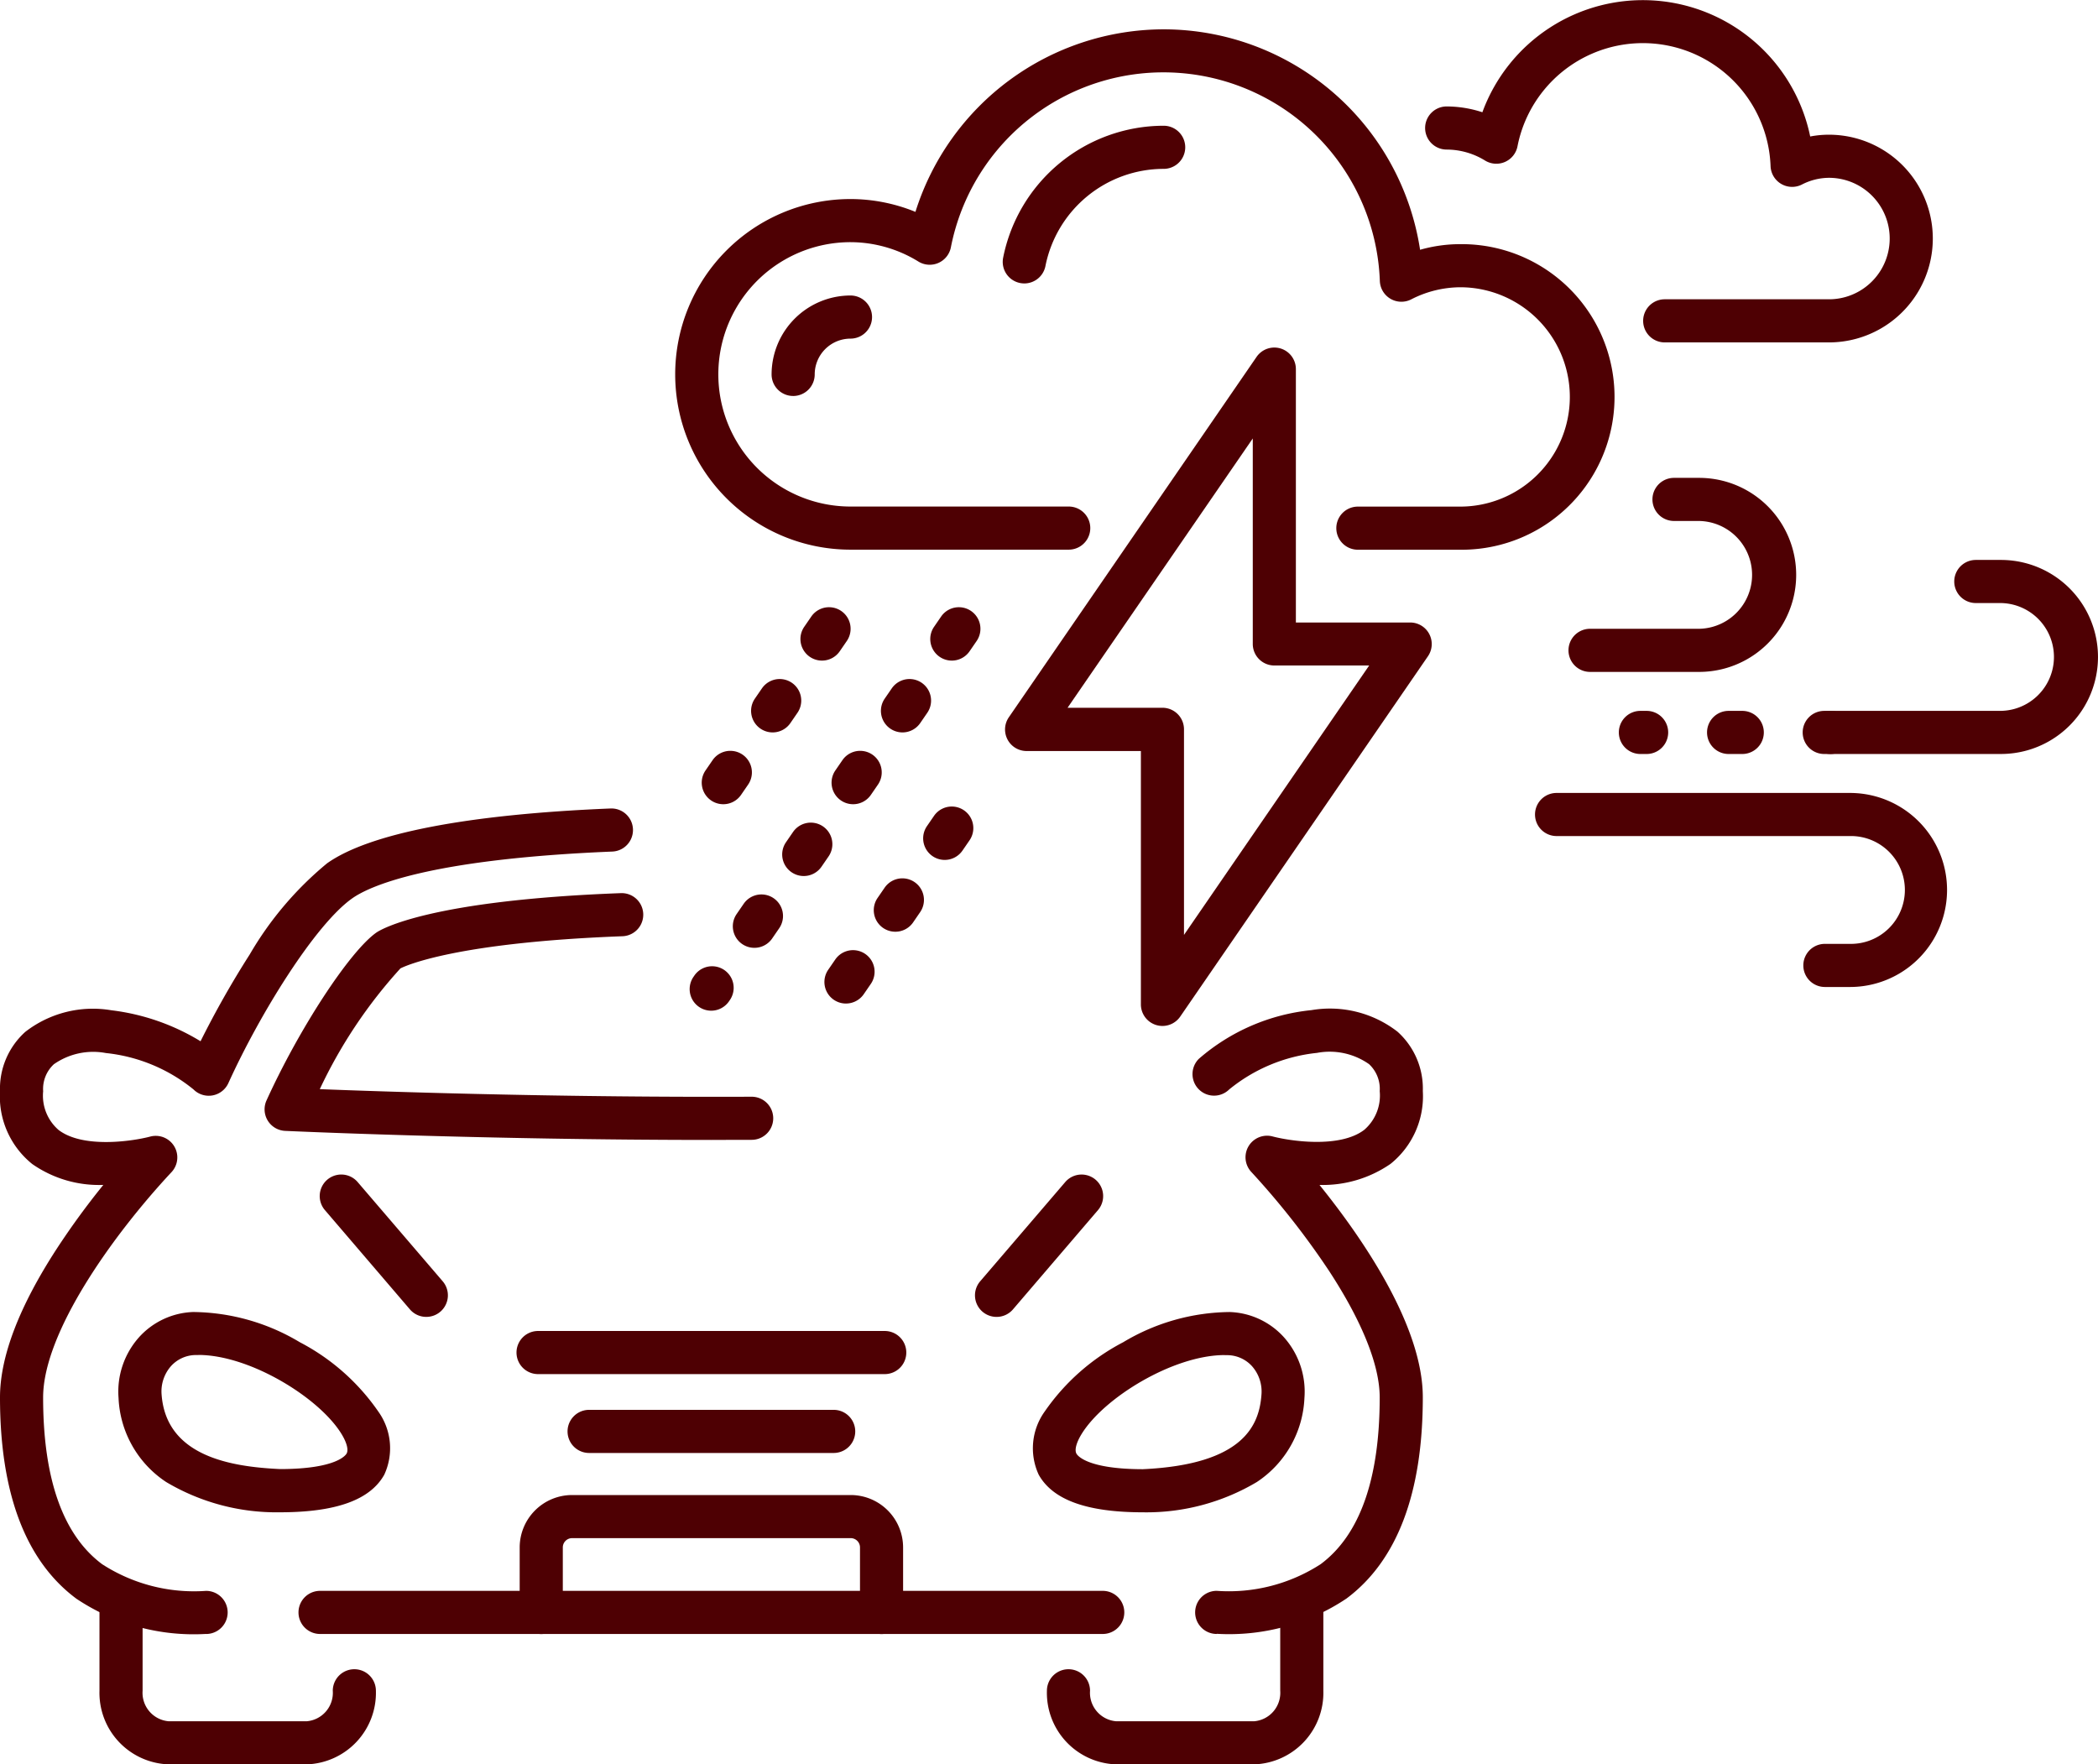 <svg xmlns="http://www.w3.org/2000/svg" xmlns:xlink="http://www.w3.org/1999/xlink" width="130.828" height="110.021" viewBox="0 0 130.828 110.021">
  <defs>
    <clipPath id="clip-path">
      <rect id="Rectangle_759" data-name="Rectangle 759" width="130.828" height="110.021" fill="#4e0003"/>
    </clipPath>
  </defs>
  <g id="Group_838" data-name="Group 838" clip-path="url(#clip-path)">
    <path id="Path_790" data-name="Path 790" d="M149.859,36.834h-6.378a1.344,1.344,0,1,1,0-2.689h6.378a6.839,6.839,0,0,0,0-13.678,6.753,6.753,0,0,0-3.059.759,1.344,1.344,0,0,1-1.949-1.147,13.505,13.505,0,0,0-26.75-2.1,1.345,1.345,0,0,1-2.015.891,8.1,8.1,0,0,0-4.243-1.215,8.243,8.243,0,1,0,0,16.486h13.607a1.344,1.344,0,0,1,0,2.689H111.842a10.932,10.932,0,0,1,0-21.864,10.729,10.729,0,0,1,4.049.8A16.253,16.253,0,0,1,131.371,4.383,16.192,16.192,0,0,1,147.36,18.13a9.1,9.1,0,0,1,2.5-.351,9.528,9.528,0,1,1,0,19.055" transform="translate(-58.806 -2.554)" fill="#4e0003"/>
    <path id="Path_791" data-name="Path 791" d="M151.208,28.623a1.36,1.36,0,0,1-.261-.025,1.344,1.344,0,0,1-1.06-1.578,10.221,10.221,0,0,1,10.011-8.23,1.344,1.344,0,0,1,0,2.689,7.526,7.526,0,0,0-7.373,6.06,1.345,1.345,0,0,1-1.318,1.085" transform="translate(-87.333 -10.949)" fill="#4e0003"/>
    <path id="Path_792" data-name="Path 792" d="M116.661,50.428a1.344,1.344,0,0,1-1.344-1.344,4.926,4.926,0,0,1,4.92-4.921,1.344,1.344,0,0,1,0,2.689,2.234,2.234,0,0,0-2.231,2.233,1.344,1.344,0,0,1-1.344,1.344" transform="translate(-67.202 -25.736)" fill="#4e0003"/>
    <path id="Path_793" data-name="Path 793" d="M238.17,21.352H227.928a1.344,1.344,0,1,1,0-2.689H238.17a3.787,3.787,0,1,0,0-7.575,3.733,3.733,0,0,0-1.692.422,1.345,1.345,0,0,1-1.949-1.147,7.968,7.968,0,0,0-15.782-1.237,1.344,1.344,0,0,1-2.015.89,4.586,4.586,0,0,0-2.4-.689,1.344,1.344,0,1,1,0-2.689A7.184,7.184,0,0,1,216.558,7,10.656,10.656,0,0,1,237,8.511,6.171,6.171,0,0,1,238.17,8.4a6.476,6.476,0,0,1,0,12.952" transform="translate(-124.119)" fill="#4e0003"/>
    <path id="Path_794" data-name="Path 794" d="M160.023,94.242a1.345,1.345,0,0,1-1.344-1.344v-15.8h-7.126a1.344,1.344,0,0,1-1.108-2.106l15.447-22.471a1.344,1.344,0,0,1,2.452.762v15.8h7.127a1.344,1.344,0,0,1,1.108,2.106L161.131,93.659a1.344,1.344,0,0,1-1.108.583M154.107,74.4h5.916a1.344,1.344,0,0,1,1.344,1.344v12.82l11.548-16.8H167a1.344,1.344,0,0,1-1.344-1.344V57.607Z" transform="translate(-87.535 -30.265)" fill="#4e0003"/>
    <path id="Path_795" data-name="Path 795" d="M242.565,83.52h-6.8a1.344,1.344,0,0,1,0-2.689h6.8a3.362,3.362,0,0,0,0-6.723H241a1.344,1.344,0,0,1,0-2.688h1.569a6.05,6.05,0,1,1,0,12.1" transform="translate(-136.612 -41.621)" fill="#4e0003"/>
    <path id="Path_796" data-name="Path 796" d="M282.326,95.786H271.693a1.344,1.344,0,1,1,0-2.689h10.632a3.362,3.362,0,0,0,0-6.723h-1.569a1.344,1.344,0,0,1,0-2.688h1.569a6.05,6.05,0,1,1,0,12.1" transform="translate(-157.548 -48.769)" fill="#4e0003"/>
    <path id="Path_797" data-name="Path 797" d="M249.056,130.61h-1.568a1.344,1.344,0,1,1,0-2.689h1.568a3.362,3.362,0,1,0,0-6.723h-18.3a1.344,1.344,0,1,1,0-2.688h18.3a6.05,6.05,0,1,1,0,12.1" transform="translate(-133.691 -69.063)" fill="#4e0003"/>
    <path id="Path_798" data-name="Path 798" d="M243.675,108.932h-.388a1.344,1.344,0,0,1,0-2.689h.388a1.344,1.344,0,0,1,0,2.689" transform="translate(-140.994 -61.914)" fill="#4e0003"/>
    <path id="Path_799" data-name="Path 799" d="M257.321,108.932h-.852a1.344,1.344,0,1,1,0-2.689h.852a1.344,1.344,0,1,1,0,2.689" transform="translate(-148.676 -61.914)" fill="#4e0003"/>
    <path id="Path_800" data-name="Path 800" d="M271.151,108.932h-.388a1.344,1.344,0,1,1,0-2.689h.388a1.344,1.344,0,0,1,0,2.689" transform="translate(-157.006 -61.914)" fill="#4e0003"/>
    <path id="Path_801" data-name="Path 801" d="M104.414,115.911a1.345,1.345,0,0,1-1.107-2.106l.056-.082a1.344,1.344,0,0,1,2.216,1.523l-.056.082a1.344,1.344,0,0,1-1.109.583m2.695-3.92A1.344,1.344,0,0,1,106,109.885l.44-.64a1.344,1.344,0,0,1,2.216,1.523l-.44.64a1.343,1.343,0,0,1-1.109.583m3.078-4.478a1.344,1.344,0,0,1-1.107-2.106l.44-.64a1.344,1.344,0,1,1,2.216,1.523l-.44.64a1.342,1.342,0,0,1-1.109.583m3.078-4.477a1.345,1.345,0,0,1-1.107-2.106l.44-.64a1.344,1.344,0,1,1,2.216,1.523l-.44.64a1.342,1.342,0,0,1-1.109.583m3.078-4.478a1.345,1.345,0,0,1-1.107-2.106l.44-.64a1.344,1.344,0,0,1,2.215,1.523l-.44.64a1.343,1.343,0,0,1-1.109.583m3.078-4.478a1.345,1.345,0,0,1-1.107-2.106l.44-.64a1.344,1.344,0,0,1,2.216,1.523l-.44.64a1.343,1.343,0,0,1-1.109.583" transform="translate(-60.065 -52.886)" fill="#4e0003"/>
    <path id="Path_802" data-name="Path 802" d="M124.557,132.827a1.344,1.344,0,0,1-1.107-2.106l.44-.64a1.344,1.344,0,1,1,2.216,1.523l-.44.64a1.344,1.344,0,0,1-1.109.582m3.078-4.477a1.344,1.344,0,0,1-1.107-2.106l.44-.64a1.344,1.344,0,1,1,2.216,1.523l-.439.64a1.343,1.343,0,0,1-1.109.583m3.078-4.478a1.345,1.345,0,0,1-1.107-2.106l.44-.64a1.344,1.344,0,0,1,2.216,1.523l-.44.64a1.343,1.343,0,0,1-1.109.583" transform="translate(-71.804 -70.248)" fill="#4e0003"/>
    <path id="Path_803" data-name="Path 803" d="M106.219,103.036a1.345,1.345,0,0,1-1.107-2.106l.44-.64a1.344,1.344,0,1,1,2.216,1.523l-.44.64a1.342,1.342,0,0,1-1.109.583m3.078-4.478a1.345,1.345,0,0,1-1.107-2.106l.44-.64a1.344,1.344,0,1,1,2.215,1.523l-.44.64a1.343,1.343,0,0,1-1.109.583m3.078-4.478a1.345,1.345,0,0,1-1.107-2.106l.44-.64a1.344,1.344,0,0,1,2.216,1.523l-.44.64a1.343,1.343,0,0,1-1.109.583" transform="translate(-61.117 -52.886)" fill="#4e0003"/>
    <path id="Path_804" data-name="Path 804" d="M27.789,247.837h-8.61a4.462,4.462,0,0,1-4.313-4.587v-5.417a1.344,1.344,0,0,1,2.689,0v5.417a1.78,1.78,0,0,0,1.625,1.9h8.61a1.78,1.78,0,0,0,1.625-1.9,1.344,1.344,0,1,1,2.689,0,4.462,4.462,0,0,1-4.313,4.587" transform="translate(-8.663 -137.815)" fill="#4e0003"/>
    <path id="Path_805" data-name="Path 805" d="M12.852,172.3a13.162,13.162,0,0,1-8.086-2.194C1.6,167.756,0,163.532,0,157.552c0-2.55,1.2-5.683,3.565-9.311A48.375,48.375,0,0,1,6.443,144.3,7.267,7.267,0,0,1,2.014,143,5.409,5.409,0,0,1,0,138.454a4.767,4.767,0,0,1,1.58-3.7,6.878,6.878,0,0,1,5.366-1.344,13.836,13.836,0,0,1,5.56,1.932,58.576,58.576,0,0,1,3.067-5.414,21.109,21.109,0,0,1,4.823-5.682c2.635-1.87,8.747-3.053,17.676-3.419a1.344,1.344,0,1,1,.111,2.686c-11.6.476-15.214,2.2-16.23,2.926-2.292,1.626-5.721,7.131-7.712,11.513a1.344,1.344,0,0,1-2.174.395,10.342,10.342,0,0,0-5.463-2.27,4.27,4.27,0,0,0-3.247.7,2.1,2.1,0,0,0-.666,1.684,2.827,2.827,0,0,0,.958,2.409c1.529,1.177,4.646.7,5.719.416a1.345,1.345,0,0,1,1.33,2.215C7,147.464,2.689,153.528,2.689,157.552c0,5.083,1.238,8.582,3.681,10.4a10.549,10.549,0,0,0,6.482,1.663,1.344,1.344,0,0,1,0,2.689" transform="translate(0 -70.411)" fill="#4e0003"/>
    <path id="Path_806" data-name="Path 806" d="M179.733,189.777a1.344,1.344,0,0,1,0-2.689,10.548,10.548,0,0,0,6.482-1.663c2.443-1.817,3.682-5.315,3.682-10.4,0-1.992-1.082-4.7-3.128-7.842a49.466,49.466,0,0,0-4.879-6.216,1.344,1.344,0,0,1,1.332-2.214c1.07.283,4.188.761,5.717-.417a2.827,2.827,0,0,0,.959-2.409,2.1,2.1,0,0,0-.667-1.684,4.27,4.27,0,0,0-3.247-.7,10.34,10.34,0,0,0-5.469,2.276,1.344,1.344,0,1,1-1.894-1.908,12.627,12.627,0,0,1,7.02-3.035,6.877,6.877,0,0,1,5.366,1.344,4.768,4.768,0,0,1,1.579,3.7,5.408,5.408,0,0,1-2.014,4.544,7.434,7.434,0,0,1-4.429,1.313c2.655,3.291,6.442,8.769,6.442,13.24,0,5.98-1.6,10.2-4.766,12.556a13.161,13.161,0,0,1-8.086,2.194" transform="translate(-103.861 -87.886)" fill="#4e0003"/>
    <path id="Path_807" data-name="Path 807" d="M67.407,148.874c-14.237,0-26.457-.559-26.579-.565a1.344,1.344,0,0,1-1.162-1.9c2.039-4.485,5.171-9.274,6.839-10.459l.031-.021c.3-.2,3.314-2,15.228-2.445a1.344,1.344,0,0,1,.1,2.687c-10.375.389-13.514,1.836-13.848,2.006a30.327,30.327,0,0,0-5.028,7.53c4.05.157,13.654.477,24.417.477,1,0,1.513,0,2.433-.005h.081a1.344,1.344,0,0,1,0,2.688H69.85c-.924,0-1.44.005-2.443.005" transform="translate(-23.046 -77.789)" fill="#4e0003"/>
    <path id="Path_808" data-name="Path 808" d="M94.763,240.447H45.956a1.344,1.344,0,0,1,0-2.689H94.763a1.344,1.344,0,1,1,0,2.689" transform="translate(-25.998 -138.555)" fill="#4e0003"/>
    <path id="Path_809" data-name="Path 809" d="M169.389,247.837h-8.61a4.462,4.462,0,0,1-4.313-4.587,1.344,1.344,0,1,1,2.689,0,1.78,1.78,0,0,0,1.625,1.9h8.61a1.78,1.78,0,0,0,1.625-1.9v-5.417a1.344,1.344,0,0,1,2.689,0v5.417a4.462,4.462,0,0,1-4.313,4.587" transform="translate(-91.182 -137.815)" fill="#4e0003"/>
    <path id="Path_810" data-name="Path 810" d="M100.235,232.1a1.344,1.344,0,0,1-1.344-1.344v-4.057a.579.579,0,0,0-.579-.579H80.938a.579.579,0,0,0-.579.579v4.057a1.344,1.344,0,1,1-2.689,0v-4.057a3.271,3.271,0,0,1,3.267-3.267H98.312a3.271,3.271,0,0,1,3.267,3.267v4.057a1.344,1.344,0,0,1-1.344,1.344" transform="translate(-45.263 -130.204)" fill="#4e0003"/>
    <path id="Path_811" data-name="Path 811" d="M101.419,213.4H86.167a1.344,1.344,0,1,1,0-2.689h15.251a1.344,1.344,0,0,1,0,2.689" transform="translate(-49.431 -122.795)" fill="#4e0003"/>
    <path id="Path_812" data-name="Path 812" d="M100.157,201.609H78.539a1.344,1.344,0,0,1,0-2.689h21.618a1.344,1.344,0,1,1,0,2.689" transform="translate(-44.986 -115.922)" fill="#4e0003"/>
    <path id="Path_813" data-name="Path 813" d="M54.422,184.415a1.342,1.342,0,0,1-1.021-.469l-5.3-6.189a1.344,1.344,0,1,1,2.041-1.75l5.305,6.189a1.345,1.345,0,0,1-1.02,2.219" transform="translate(-27.84 -102.296)" fill="#4e0003"/>
    <path id="Path_814" data-name="Path 814" d="M147.056,184.416a1.345,1.345,0,0,1-1.02-2.219l5.305-6.189a1.344,1.344,0,1,1,2.041,1.75l-5.3,6.189a1.342,1.342,0,0,1-1.021.469" transform="translate(-84.915 -102.296)" fill="#4e0003"/>
    <path id="Path_815" data-name="Path 815" d="M161.2,208.57c-3.5,0-5.629-.766-6.513-2.343a3.928,3.928,0,0,1,.371-3.939,13.574,13.574,0,0,1,4.9-4.326,13.136,13.136,0,0,1,6.644-1.881,4.765,4.765,0,0,1,3.4,1.6,5.091,5.091,0,0,1,1.255,3.752,6.618,6.618,0,0,1-2.968,5.248,13.45,13.45,0,0,1-7.021,1.89l-.061,0m5.078-9.806c-3.206,0-7.538,2.659-8.927,4.928-.328.535-.446.991-.318,1.221.055.1.641.963,4.137.968,6.346-.294,7.262-2.793,7.4-4.648a2.388,2.388,0,0,0-.578-1.763,2.1,2.1,0,0,0-1.5-.7c-.071,0-.144,0-.216,0" transform="translate(-89.914 -114.265)" fill="#4e0003"/>
    <path id="Path_816" data-name="Path 816" d="M27.745,208.57l-.061,0a13.45,13.45,0,0,1-7.021-1.89,6.617,6.617,0,0,1-2.968-5.248,5.089,5.089,0,0,1,1.255-3.752,4.765,4.765,0,0,1,3.4-1.6,13.145,13.145,0,0,1,6.644,1.881,13.574,13.574,0,0,1,4.9,4.326,3.928,3.928,0,0,1,.371,3.939c-.883,1.576-3.014,2.343-6.513,2.343m-5.078-9.806c-.073,0-.144,0-.216,0a2.1,2.1,0,0,0-1.5.7,2.388,2.388,0,0,0-.578,1.763c.285,3.867,4.35,4.508,7.4,4.648,3.5-.005,4.082-.87,4.137-.968.129-.229.01-.686-.318-1.221-1.389-2.269-5.721-4.928-8.927-4.928" transform="translate(-10.303 -114.265)" fill="#4e0003"/>
  </g>
</svg>
